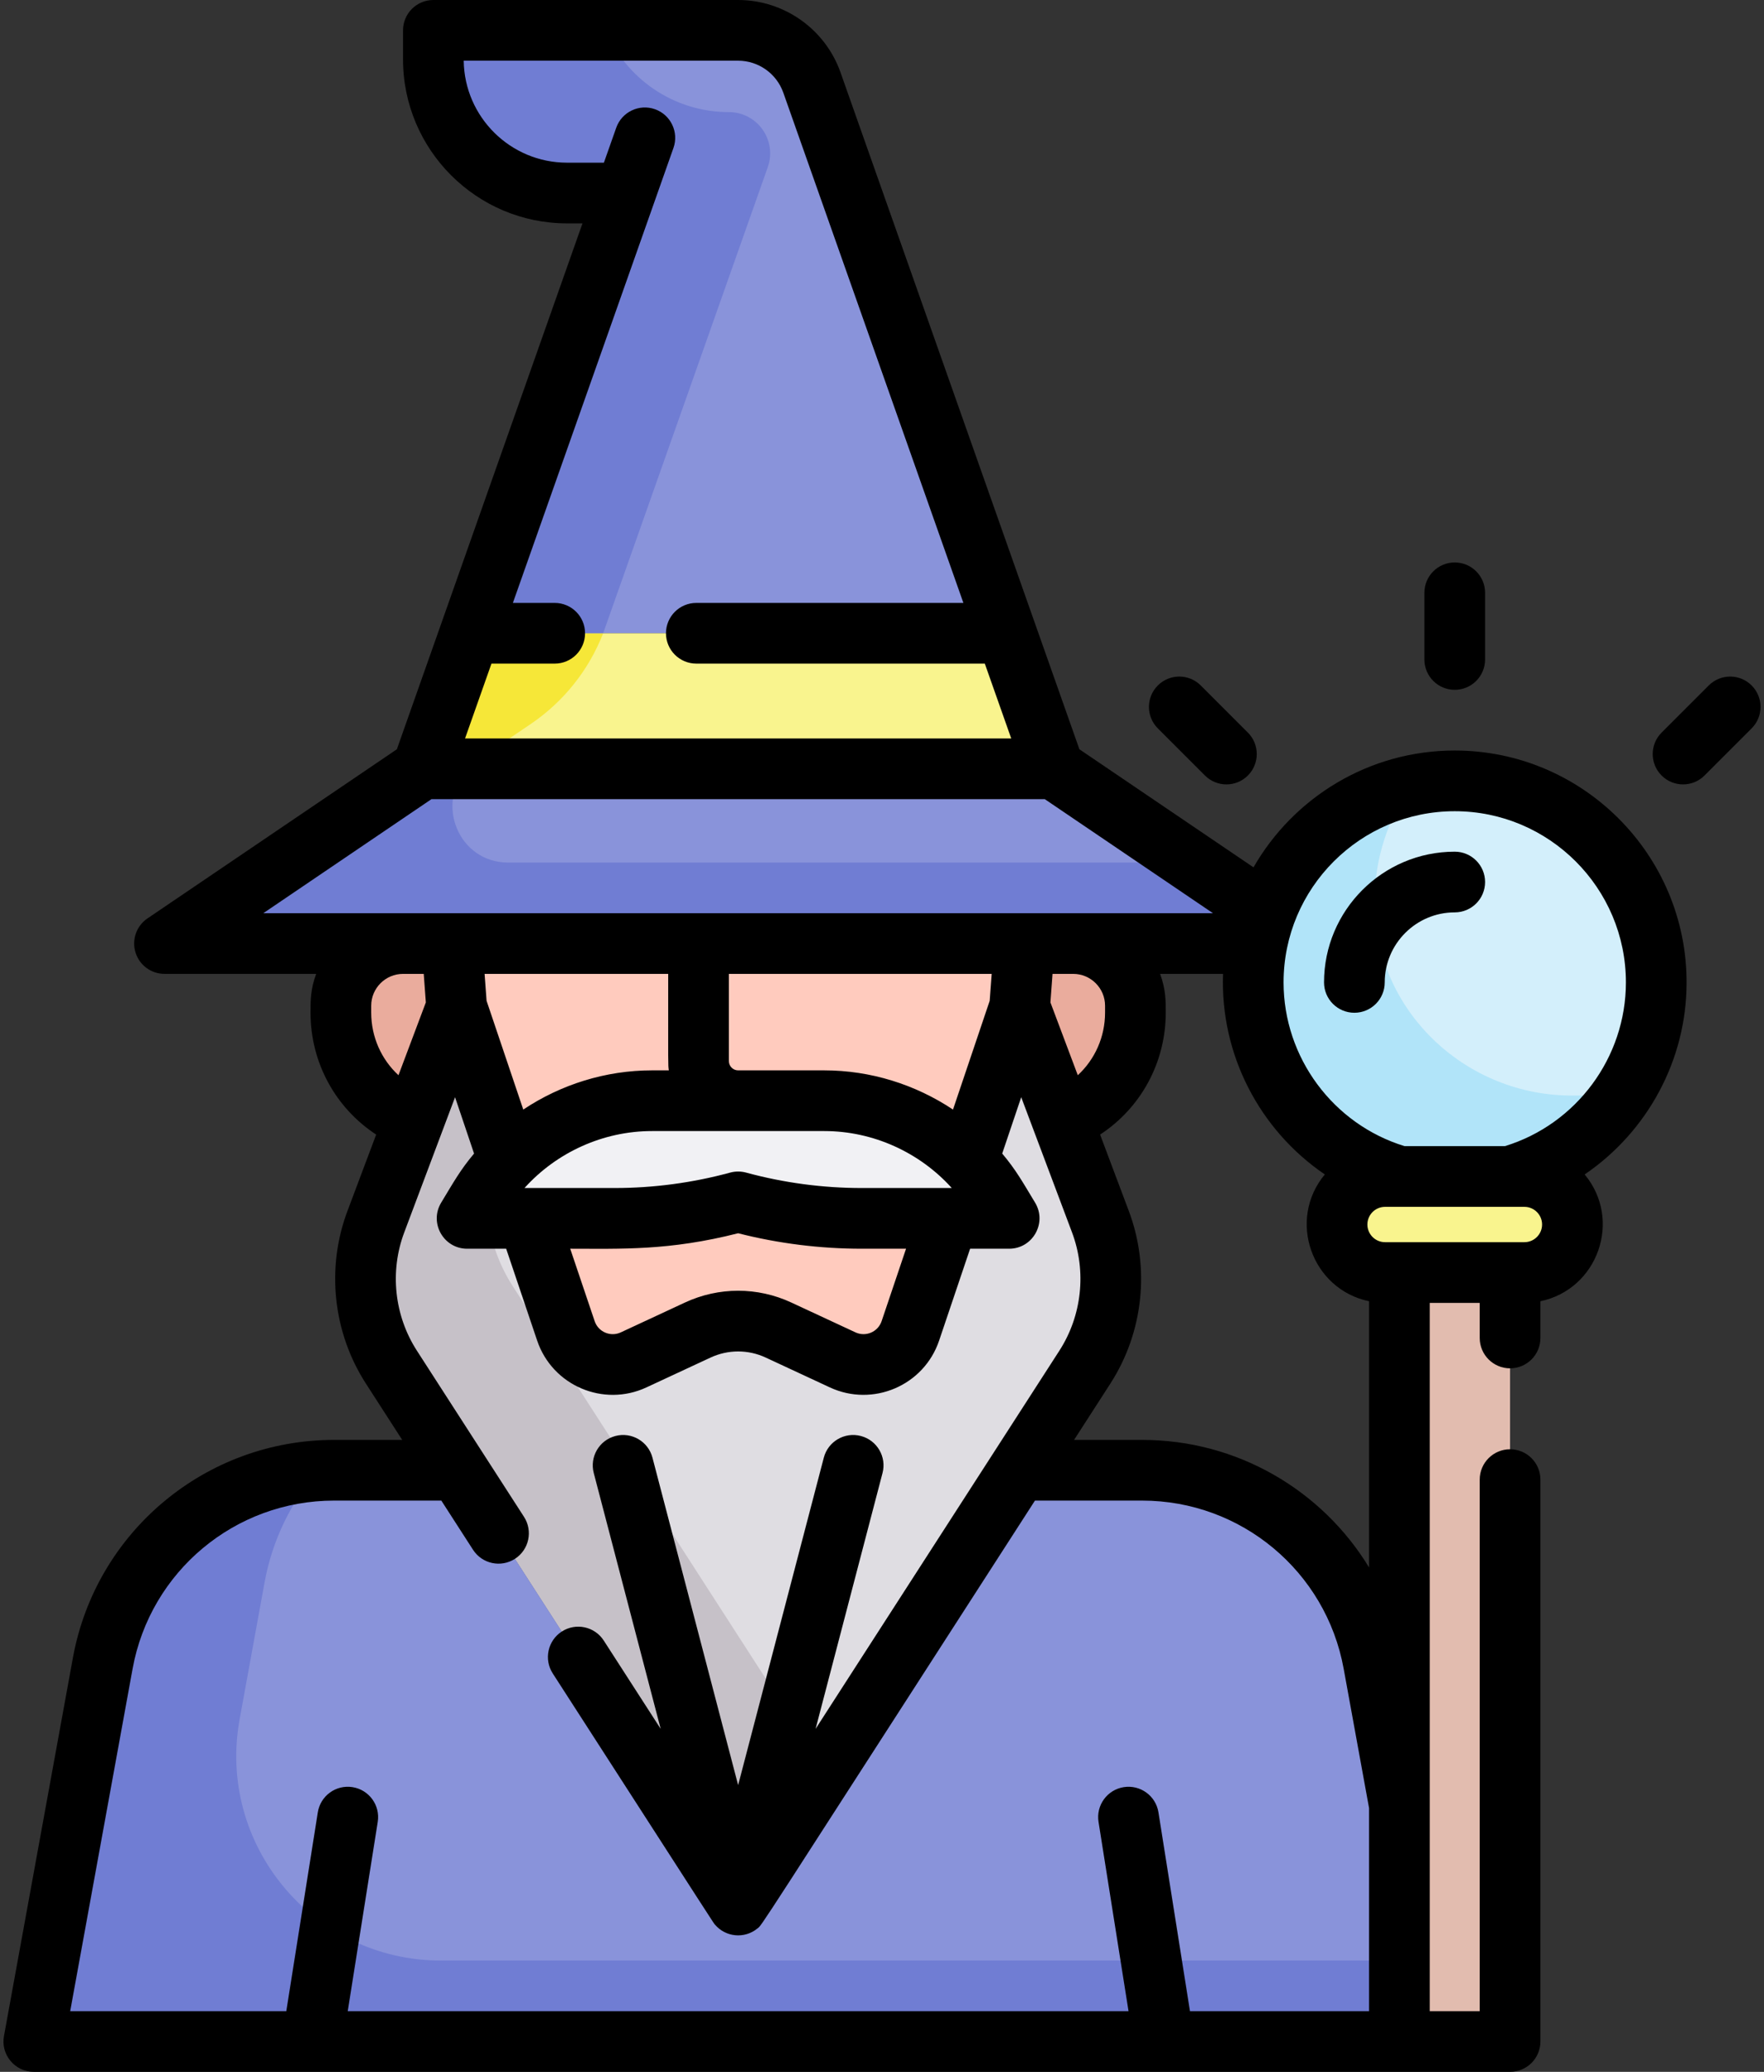 <?xml version="1.0" encoding="UTF-8"?>
<svg width="436px" height="512px" viewBox="0 0 436 512" version="1.1" xmlns="http://www.w3.org/2000/svg" xmlns:xlink="http://www.w3.org/1999/xlink">
    <rect x="0" y="0" width="436" height="512" fill="#333333" stroke="none"/>
    <!-- Generator: Sketch 58 (84663) - https://sketch.com -->
    <title>wizard</title>
    <desc>Created with Sketch.</desc>
    <g id="Page-1" stroke="none" stroke-width="1" fill="none" fill-rule="evenodd">
        <g id="wizard" transform="translate(218, 256) scale(-1, 1) translate(-218, -256) " fill-rule="nonzero">
            <path d="M281.432,47.703 L295.856,47.703 C314.1,47.703 328.889,32.914 328.889,14.67 L328.889,7.5 L253.559,7.5 C245.36,7.5 238.053,12.67 235.324,20.401 L187.284,156.494 L319.835,156.494 L281.432,47.703 Z" id="Path" fill="#8993DA"></path>
            <polygon id="Path" fill="#F9F48E" points="187.283 156.495 175.46 189.989 331.658 189.989 319.834 156.495"></polygon>
            <path d="M336.375,233.168 L324.298,233.168 L323.145,248.817 L333.673,276.822 C344.261,272.633 351.751,262.304 351.751,250.226 L351.751,248.544 C351.751,240.052 344.867,233.168 336.375,233.168 Z" id="Path" fill="#EAAC9D"></path>
            <path d="M173.444,276.822 L183.972,248.817 L182.819,233.168 L170.742,233.168 C162.25,233.168 155.366,240.052 155.366,248.544 L155.366,250.226 C155.366,262.305 162.856,272.633 173.444,276.822 Z" id="Path" fill="#EAAC9D"></path>
            <path d="M317.499,296.056 C308.471,281.13 292.296,272.011 274.852,272.011 L232.266,272.011 C214.822,272.011 198.647,281.131 189.619,296.057 L186.576,301.088 L223.015,301.088 C233.332,301.088 243.603,299.717 253.559,297.011 C263.515,299.717 273.786,301.088 284.103,301.088 L320.542,301.088 L317.499,296.056 Z" id="Path" fill="#F1F1F4"></path>
            <path d="M284.103,301.088 C273.786,301.088 263.515,299.717 253.559,297.011 C243.603,299.717 233.332,301.088 223.015,301.088 L201.609,301.088 L210.989,328.887 C213.317,335.785 221.122,339.132 227.723,336.061 L243.579,328.686 C249.907,325.743 257.211,325.743 263.539,328.686 L279.395,336.061 C285.997,339.131 293.802,335.785 296.129,328.887 L305.508,301.088 L284.103,301.088 Z" id="Path" fill="#FFCBBE"></path>
            <path d="M182.82,233.168 L183.972,248.817 L196.799,286.833 C206.052,277.462 218.779,272.011 232.266,272.011 L274.852,272.011 C288.338,272.011 301.066,277.462 310.319,286.833 L323.146,248.817 L324.299,233.168 L182.82,233.168 Z" id="Path" fill="#FFCBBE"></path>
            <path d="M343.109,301.919 L323.146,248.816 L310.319,286.832 C313.034,289.582 315.451,292.669 317.499,296.056 L320.542,301.087 L305.509,301.087 L296.13,328.886 C293.802,335.785 285.997,339.131 279.396,336.06 L263.54,328.685 C257.212,325.742 249.908,325.742 243.58,328.685 L227.724,336.06 C221.122,339.13 213.317,335.784 210.99,328.886 L201.611,301.087 L186.578,301.087 L189.621,296.056 C191.669,292.669 194.086,289.582 196.801,286.832 L183.974,248.816 L164.011,301.919 C159.535,313.826 160.96,327.149 167.853,337.84 L253.561,470.775 L339.269,337.84 C346.16,327.149 347.585,313.826 343.109,301.919 Z" id="Path" fill="#DFDDE2"></path>
            <path d="M343.109,301.919 L323.146,248.816 L312.513,280.332 L313.11,281.919 C314.477,285.555 315.293,289.324 315.572,293.109 C316.246,294.064 316.89,295.047 317.5,296.056 L320.543,301.087 L315.364,301.087 C314.621,306.979 312.573,312.712 309.268,317.839 L232.111,437.51 L253.559,470.775 L339.267,337.84 C346.16,327.149 347.585,313.826 343.109,301.919 L343.109,301.919 Z" id="Path" fill="#C6C1C8"></path>
            <path d="M93.66,290.736 L59.218,290.736 C52.663,290.736 47.35,296.05 47.35,302.604 C47.35,309.159 52.664,314.472 59.218,314.472 L93.66,314.472 C100.215,314.472 105.528,309.158 105.528,302.604 C105.528,296.05 100.215,290.736 93.66,290.736 Z" id="Path" fill="#F9F48E"></path>
            <polygon id="Path" fill="#E2BCAF" points="62.764 314.473 90.114 314.473 90.114 504.5 62.764 504.5"></polygon>
            <path d="M76.439,192.97 C48.932,192.97 26.633,215.269 26.633,242.776 C26.633,265.612 42.002,284.858 62.96,290.736 L89.918,290.736 C110.876,284.858 126.245,265.612 126.245,242.776 C126.245,215.269 103.946,192.97 76.439,192.97 L76.439,192.97 Z" id="Path" fill="#D3EFFB"></path>
            <path d="M87.19,194.134 C92.895,202.236 96.246,212.115 96.246,222.776 C96.246,223.41 96.234,224.042 96.211,224.67 C95.243,250.541 73.378,270.736 47.489,270.736 L45.464,270.736 C41.666,270.736 37.958,270.301 34.391,269.48 C40.895,279.699 51.021,287.387 62.961,290.736 L89.919,290.736 C110.877,284.858 126.246,265.612 126.246,242.776 C126.245,218.96 109.529,199.049 87.19,194.134 Z" id="Path" fill="#B1E4F9"></path>
            <path d="M125.319,233.168 L395.341,233.168 L331.658,189.989 L175.46,189.989 L123.151,225.457 C124.071,227.94 124.8,230.516 125.319,233.168 Z" id="Path" fill="#8993DA"></path>
            <path d="M304.785,178.89 L318.091,187.912 C319.02,188.542 319.835,189.24 320.542,189.99 L331.658,189.99 L319.835,156.495 L286.922,156.495 C290.465,165.585 296.689,173.4 304.785,178.89 Z" id="Path" fill="#F6E738"></path>
            <path d="M331.658,189.989 L320.542,189.989 C328.414,198.337 322.831,213.168 310.336,213.168 L141.274,213.168 L123.15,225.456 C124.071,227.939 124.8,230.516 125.318,233.168 L395.34,233.168 L331.658,189.989 Z" id="Path" fill="#707DD3"></path>
            <path d="M286.304,7.5 C281.296,19.371 269.549,27.703 255.855,27.703 C248.814,27.703 243.889,34.665 246.232,41.304 C246.232,41.304 286.732,156.01 286.92,156.494 L319.833,156.494 L281.431,47.703 L295.855,47.703 C314.099,47.703 328.888,32.914 328.888,14.67 L328.888,7.5 L286.304,7.5 Z" id="Path" fill="#707DD3"></path>
            <path d="M410.604,411.033 C405.569,383.408 381.504,363.332 353.423,363.332 L322.831,363.332 L253.558,470.775 L184.285,363.332 L153.693,363.332 C125.613,363.332 101.547,383.407 96.512,411.033 L90.113,446.141 L90.113,504.501 L427.64,504.501 L410.604,411.033 Z" id="Path" fill="#8993DA"></path>
            <path d="M410.604,411.033 C405.81,384.727 383.759,365.267 357.418,363.469 C364.017,371.104 368.688,380.522 370.604,391.033 L376.77,424.864 C382.429,455.911 358.58,484.5 327.021,484.5 L90.114,484.5 L90.114,504.5 L427.64,504.5 L410.604,411.033 Z" id="Path" fill="#707DD3"></path>
            <path d="M44.328,290.232 C34.975,301.47 41.064,318.609 55.264,321.567 L55.264,330.646 C55.264,334.788 58.621,338.146 62.764,338.146 C66.907,338.146 70.264,334.788 70.264,330.646 L70.264,321.973 L82.614,321.973 L82.614,497 L70.264,497 L70.264,365.646 C70.264,361.504 66.907,358.146 62.764,358.146 C58.621,358.146 55.264,361.504 55.264,365.646 L55.264,504.5 C55.264,508.642 58.621,512 62.764,512 L427.64,512 C432.306,512 435.859,507.77 435.019,503.155 L417.983,409.688 C412.295,378.481 385.144,355.832 353.423,355.832 L336.59,355.832 L345.569,341.905 C353.711,329.278 355.415,313.343 350.128,299.28 L343.024,280.382 C353.067,273.805 359.251,262.614 359.251,250.226 C359.251,247.163 359.256,244.48 357.854,240.668 L395.34,240.668 C398.634,240.668 401.543,238.519 402.51,235.37 C403.477,232.221 402.276,228.809 399.549,226.961 L337.908,185.166 C321.853,139.687 308.074,100.651 292.031,55.203 L295.854,55.203 C318.204,55.203 336.387,37.02 336.387,14.67 L336.387,7.5 C336.387,3.358 333.03,-5.68434189e-14 328.887,-5.68434189e-14 L253.557,-5.68434189e-14 C242.201,-5.68434189e-14 232.031,7.195 228.249,17.904 C203.026,89.358 196.981,106.483 169.207,185.166 L126.178,214.341 C116.286,197.105 97.695,185.47 76.438,185.47 C44.839,185.47 19.131,211.178 19.131,242.776 C19.131,262.096 28.933,279.764 44.328,290.232 Z M59.219,306.973 C56.811,306.973 54.851,305.014 54.851,302.605 C54.851,300.196 56.811,298.237 59.219,298.237 L93.66,298.237 C96.068,298.237 98.028,300.196 98.028,302.605 C98.028,305.014 96.068,306.973 93.66,306.973 C82.055,306.973 69.226,306.973 59.219,306.973 L59.219,306.973 Z M332.963,333.776 C330.284,337.931 311.801,366.599 306.48,374.853 C304.236,378.334 305.239,382.976 308.719,385.221 C312.198,387.461 316.838,386.468 319.087,382.981 L326.92,370.831 L353.423,370.831 C377.893,370.831 398.837,388.304 403.225,412.377 L418.65,497 L365.237,497 L357.449,447.875 C356.802,443.785 352.971,440.992 348.867,441.642 C344.776,442.291 341.986,446.133 342.635,450.224 L350.05,497 L157.067,497 L164.483,450.224 C165.131,446.133 162.341,442.291 158.251,441.642 C154.153,440.996 150.317,443.785 149.669,447.875 L141.881,497 L97.614,497 L97.614,446.821 L103.892,412.378 C108.28,388.305 129.224,370.832 153.694,370.832 L180.197,370.832 C250.88,480.462 247.449,475.473 248.84,476.605 C252.025,479.183 256.673,478.715 259.292,475.61 C259.751,475.065 257.023,479.242 299.377,413.551 C301.621,410.07 300.618,405.428 297.138,403.184 C293.657,400.94 289.016,401.941 286.77,405.423 L272.701,427.244 L289.244,364.019 C290.293,360.012 287.893,355.914 283.887,354.865 C279.879,353.817 275.781,356.215 274.733,360.222 L253.558,441.147 L232.383,360.222 C231.335,356.215 227.241,353.814 223.229,354.865 C219.222,355.914 216.823,360.012 217.872,364.019 L234.415,427.243 C229.692,419.918 192.242,361.832 174.154,333.777 C168.574,325.121 167.406,314.199 171.03,304.559 L183.591,271.146 L188.289,285.071 C184.88,289.129 183.334,291.955 180.158,297.207 C177.144,302.192 180.733,308.588 186.576,308.588 L196.223,308.588 L203.881,331.284 C207.652,342.46 220.298,347.785 230.885,342.861 L246.74,335.486 C251.073,333.47 256.042,333.471 260.375,335.486 L276.231,342.861 C286.859,347.805 299.474,342.428 303.235,331.284 L310.892,308.588 L320.54,308.588 C326.367,308.588 329.98,302.205 326.958,297.207 C323.853,292.073 322.217,289.107 318.827,285.072 L323.525,271.146 L336.086,304.56 C339.712,314.199 338.544,325.121 332.963,333.776 L332.963,333.776 Z M162.866,250.226 L162.866,248.544 C162.866,244.201 166.399,240.668 170.742,240.668 L175.852,240.668 L176.371,247.721 L169.607,265.713 C165.376,261.807 162.866,256.259 162.866,250.226 L162.866,250.226 Z M274.852,279.511 C286.915,279.511 298.411,284.763 306.364,293.588 C297.917,293.588 288.788,293.588 284.103,293.588 C274.454,293.588 264.838,292.305 255.525,289.774 C254.24,289.424 252.878,289.423 251.591,289.774 C242.278,292.305 232.664,293.588 223.014,293.588 C218.415,293.588 209.218,293.588 200.753,293.588 C208.706,284.762 220.202,279.511 232.265,279.511 L274.852,279.511 Z M223.014,308.588 C233.315,308.588 243.579,307.303 253.558,304.766 C270.64,309.108 282.369,308.588 295.062,308.588 L289.022,326.488 C288.124,329.151 285.112,330.448 282.557,329.26 L266.7,321.884 C258.348,318 248.768,318 240.415,321.884 L224.559,329.259 C222.011,330.444 218.995,329.155 218.094,326.487 L212.054,308.586 L223.014,308.586 L223.014,308.588 Z M315.736,247.318 L306.666,274.199 C297.361,268 286.295,264.51 274.852,264.51 L270.692,264.51 C270.9,262.935 270.842,263.943 270.842,240.667 L316.225,240.667 L315.736,247.318 Z M255.843,262.228 C255.843,263.481 254.829,264.501 253.578,264.511 L232.266,264.511 C220.824,264.511 209.757,268.001 200.452,274.2 L191.382,247.319 L190.892,240.669 L255.842,240.669 L255.842,262.228 L255.843,262.228 Z M344.252,248.544 L344.252,250.226 C344.252,256.259 341.742,261.806 337.51,265.713 L330.746,247.721 L331.266,240.668 L336.375,240.668 C340.719,240.668 344.252,244.201 344.252,248.544 L344.252,248.544 Z M242.395,22.898 C244.063,18.174 248.55,15 253.558,15 L321.386,15 C321.209,28.928 309.823,40.203 295.855,40.203 L286.737,40.203 L283.688,31.565 C282.31,27.659 278.025,25.609 274.12,26.989 C270.214,28.368 268.165,32.652 269.544,36.558 C277.482,59.046 299.922,122.616 309.233,148.994 L298.895,148.994 C294.752,148.994 291.395,152.352 291.395,156.494 C291.395,160.636 294.752,163.994 298.895,163.994 L314.528,163.994 L321.057,182.488 L186.06,182.488 L192.589,163.994 L263.895,163.994 C268.038,163.994 271.395,160.636 271.395,156.494 C271.395,152.352 268.038,148.994 263.895,148.994 L197.883,148.994 L242.395,22.898 Z M177.763,197.489 L329.356,197.489 L370.916,225.668 C291.894,225.668 181.304,225.668 136.204,225.668 L177.763,197.489 Z M149.263,240.667 C147.825,244.577 147.866,247.456 147.866,250.226 C147.866,262.614 154.05,273.806 164.093,280.382 L156.989,299.28 C151.702,313.342 153.406,329.277 161.547,341.904 L170.526,355.831 L153.694,355.831 C130.211,355.831 109.234,368.245 97.614,387.353 L97.614,321.566 C111.815,318.609 117.903,301.469 108.55,290.231 C124.689,279.257 134.433,260.599 133.706,240.667 L149.263,240.667 L149.263,240.667 Z M76.439,200.47 C99.766,200.47 118.745,219.449 118.745,242.776 C118.745,261.337 106.499,277.832 88.843,283.236 L64.035,283.236 C46.379,277.832 34.133,261.336 34.133,242.776 C34.133,219.449 53.111,200.47 76.439,200.47 L76.439,200.47 Z" id="Shape" fill="#000000"></path>
            <path d="M76.439,225.47 C85.981,225.47 93.745,233.234 93.745,242.776 C93.745,246.918 97.102,250.276 101.245,250.276 C105.388,250.276 108.745,246.918 108.745,242.776 C108.745,224.963 94.253,210.47 76.439,210.47 C72.296,210.47 68.939,213.828 68.939,217.97 C68.939,222.112 72.297,225.47 76.439,225.47 L76.439,225.47 Z" id="Path" fill="#000000"></path>
            <path d="M76.439,170.47 C80.582,170.47 83.939,167.112 83.939,162.97 L83.939,146.494 C83.939,142.352 80.582,138.994 76.439,138.994 C72.296,138.994 68.939,142.352 68.939,146.494 L68.939,162.97 C68.939,167.112 72.297,170.47 76.439,170.47 Z" id="Path" fill="#000000"></path>
            <path d="M14.705,191.648 C17.632,194.577 22.382,194.577 25.311,191.648 C28.24,188.719 28.24,183.97 25.31,181.042 L13.66,169.392 C10.732,166.462 5.983,166.463 3.054,169.392 C0.125,172.321 0.125,177.07 3.055,179.998 L14.705,191.648 Z" id="Path" fill="#000000"></path>
            <path d="M138.175,191.648 L149.824,179.998 C152.753,177.069 152.753,172.32 149.823,169.392 C146.895,166.462 142.146,166.463 139.217,169.392 L127.568,181.042 C124.639,183.971 124.639,188.72 127.569,191.648 C130.495,194.577 135.245,194.577 138.175,191.648 Z" id="Path" fill="#000000"></path>
        </g>
    </g>
</svg>